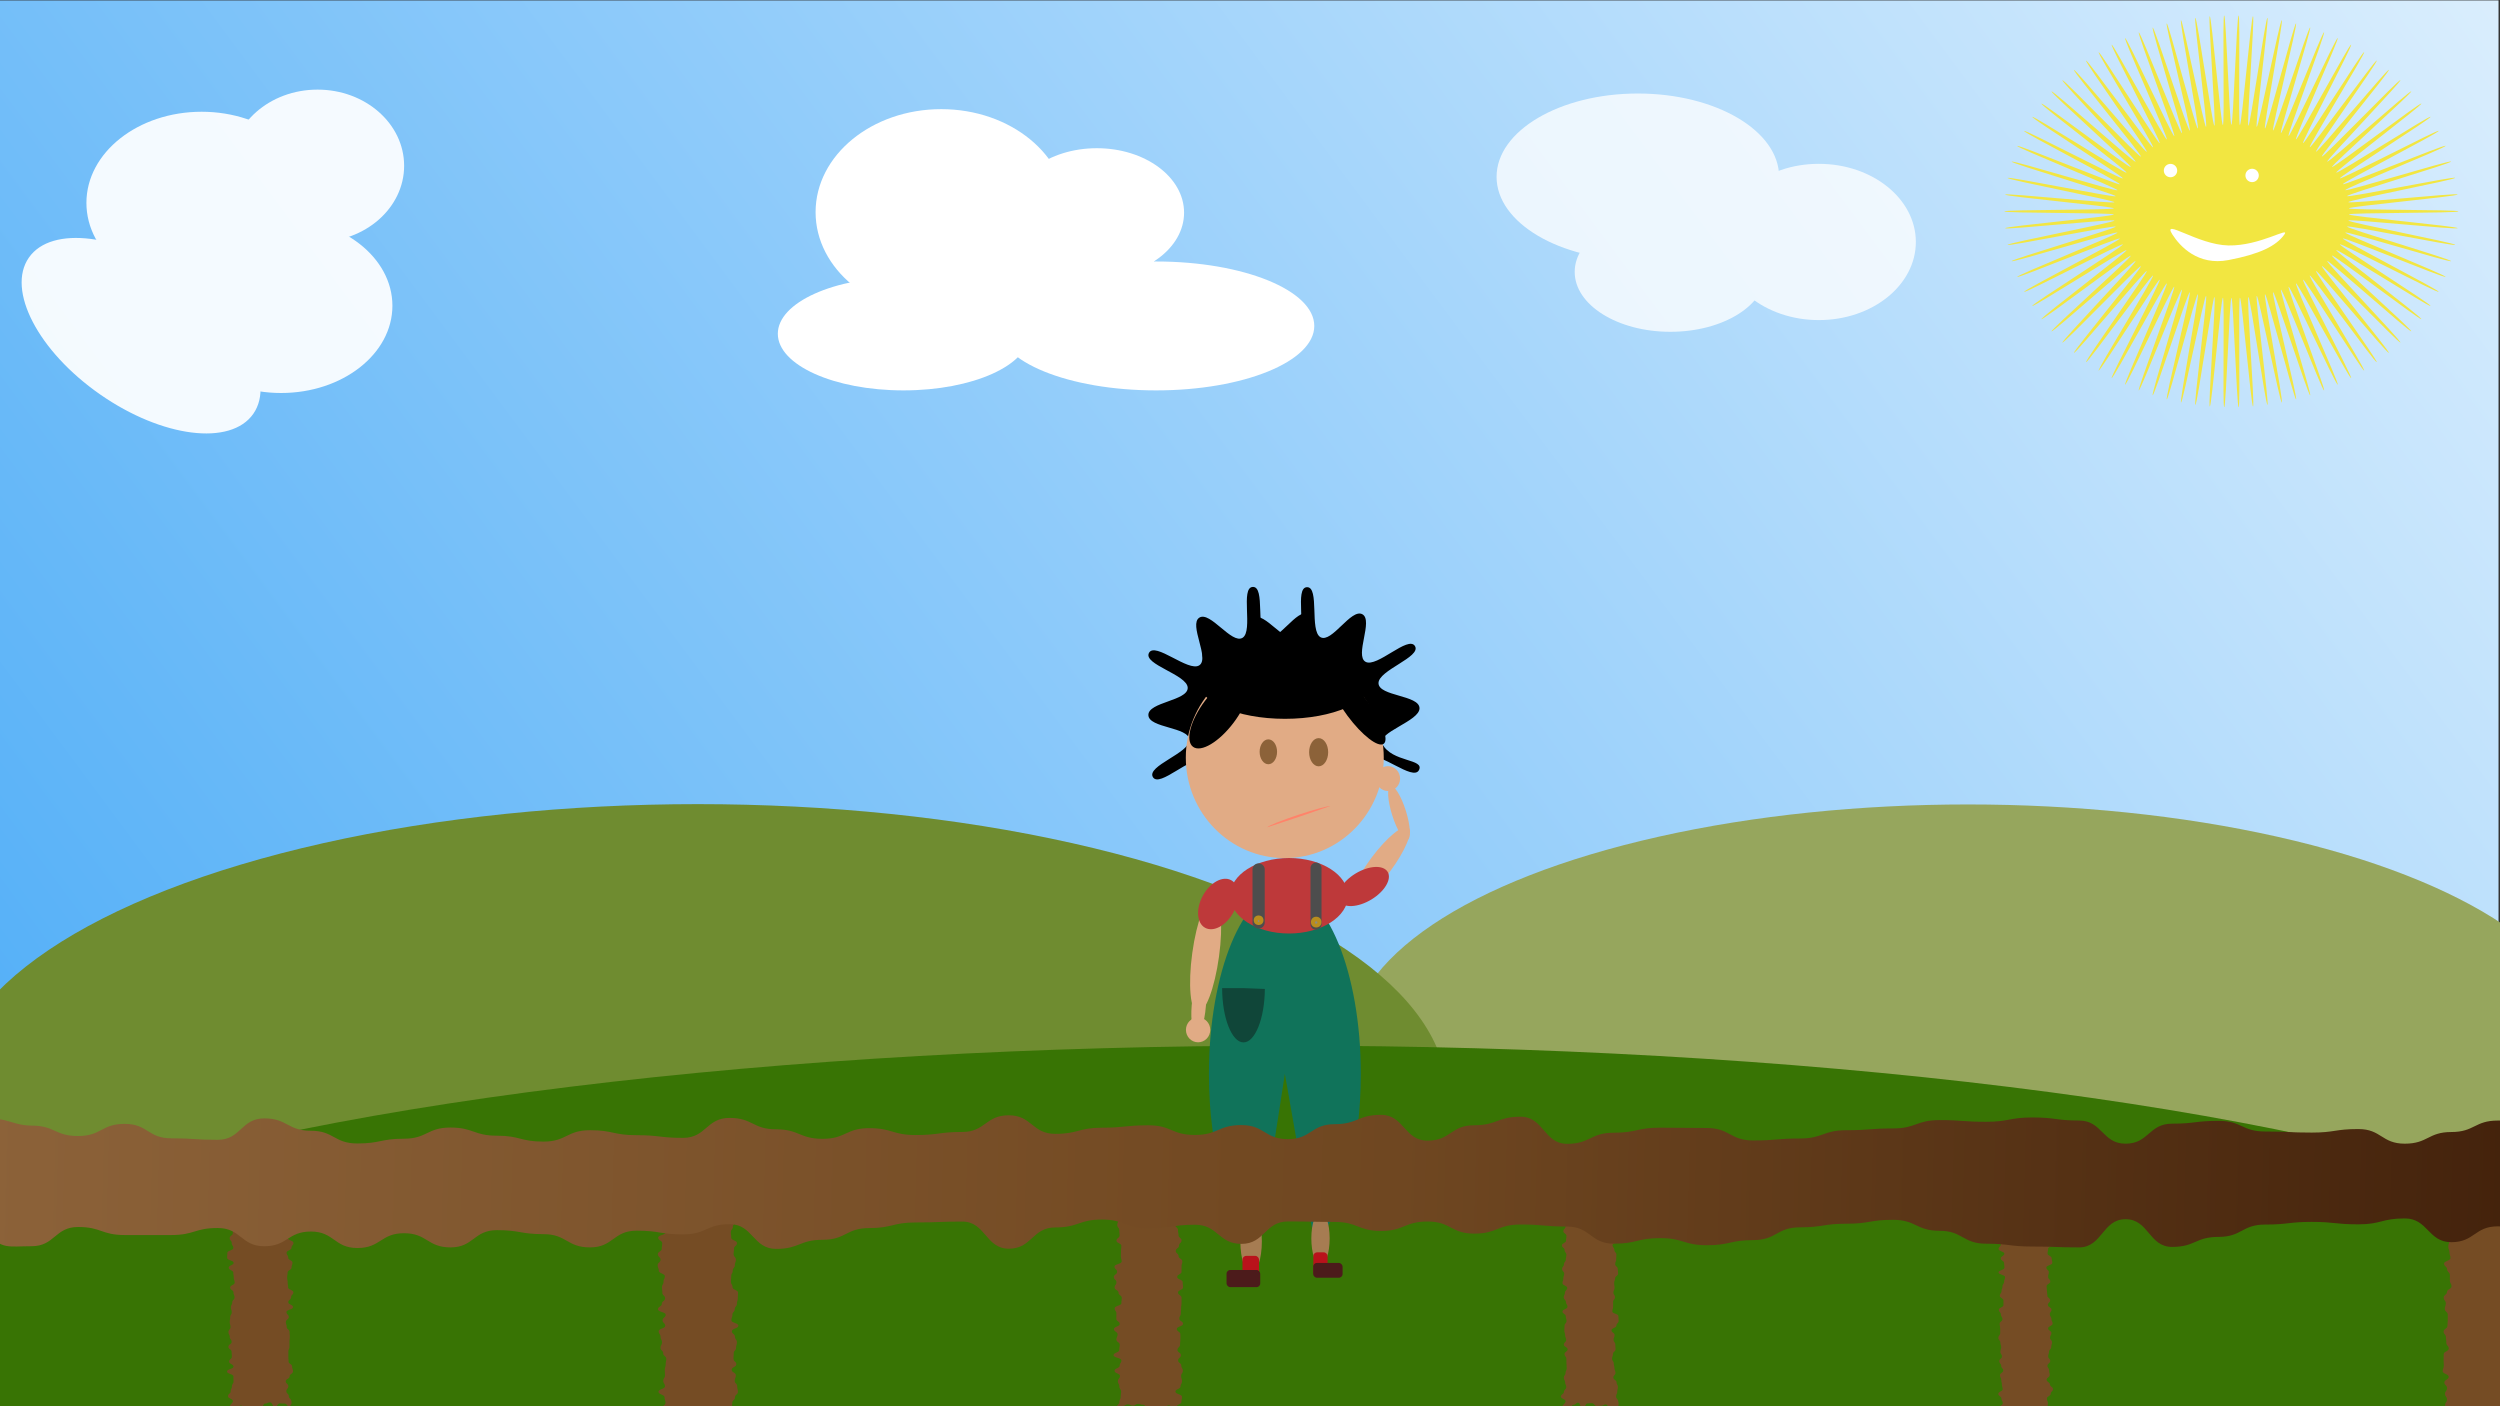<svg xmlns="http://www.w3.org/2000/svg" xmlns:xlink="http://www.w3.org/1999/xlink" width="677.33mm" height="381mm" viewBox="0 0 1920 1080"><rect x="0" y="0" width="1920" height="1080" fill="#333333" stroke="none"/><defs><style>.cls-1{isolation:isolate;}.cls-2{fill:url(#linear-gradient);}.cls-3{fill:#96a65d;}.cls-4{fill:#6f8c30;}.cls-5{fill:#387404;mix-blend-mode:darken;}.cls-6{fill:#f2e641;}.cls-7{fill:#fff;}.cls-8{opacity:0.92;}.cls-9{opacity:0.77;}.cls-10{fill:#10735a;}.cls-11{fill:#e1ab85;}.cls-12{fill:#a67c52;}.cls-13{fill:#b9121b;}.cls-14{fill:#4c1b1b;}.cls-15{fill:#8c6239;}.cls-16{fill:#ff836a;}.cls-17{fill:#be393a;}.cls-18{fill:#4d4d4d;}.cls-19{fill:#b88d1e;}.cls-20{fill:#8c8c80;}.cls-21{fill:#104639;}.cls-22{fill:#754c24;}.cls-23{fill:url(#linear-gradient-2);}</style><linearGradient id="linear-gradient" x1="106.29" y1="1174.47" x2="2295.26" y2="-452.74" gradientUnits="userSpaceOnUse"><stop offset="0" stop-color="#4cacf7"/><stop offset="1" stop-color="#fff"/></linearGradient><linearGradient id="linear-gradient-2" x1="31.16" y1="1075.11" x2="1988.77" y2="1075.11" gradientTransform="matrix(1.01, 0.04, -0.03, 1.15, -12.47, -370.86)" gradientUnits="userSpaceOnUse"><stop offset="0" stop-color="#8c6239"/><stop offset="0.49" stop-color="#724922"/><stop offset="0.55" stop-color="#6f4721"/><stop offset="1" stop-color="#42210b"/></linearGradient></defs><g class="cls-1"><g id="Layer_1" data-name="Layer 1"><g id="BG5"><rect class="cls-2" x="-0.13" y="0.32" width="1919" height="1080"/><ellipse class="cls-3" cx="1511.41" cy="802.61" rx="474.96" ry="184.79"/><ellipse class="cls-4" cx="535.87" cy="841.48" rx="575.5" ry="223.91"/><ellipse class="cls-5" cx="989.9" cy="1039.36" rx="1105.54" ry="236.29"/><path class="cls-6" d="M1888.08,162.32c0,1.48-84,.9-84.08,2.37s83.59,9.08,83.45,10.54-83.69-7.31-83.91-5.86,82.3,17.21,82,18.65-82.58-15.45-82.94-14,80.25,25.11,79.82,26.52-80.71-23.31-81.2-21.93,77.5,32.62,76.94,34-78.17-30.78-78.79-29.44,74.16,39.62,73.48,40.92-75.08-37.71-75.81-36.43,70.37,46,69.58,47.27-71.54-44.08-72.38-42.87,66.22,51.82,65.33,53S1792,195.18,1791,196.32s61.81,57,60.83,58.09-63.5-55-64.53-54,57.25,61.59,56.18,62.61-59.18-59.65-60.28-58.67S1835.76,270,1834.63,271s-54.74-63.76-55.91-62.86,47.81,69.18,46.61,70-50.21-67.39-51.44-66.57,43,72.25,41.76,73S1770,214,1768.75,214.76s38.2,74.9,36.9,75.6-41-73.36-42.32-72.71,33.4,77.17,32.05,77.78-36.35-75.76-37.71-75.19,28.6,79.07,27.22,79.59-31.7-77.82-33.1-77.34,23.83,80.64,22.42,81.09-27-79.57-28.47-79.16,19.08,81.89,17.65,82.25-22.41-81-23.85-80.67,14.35,82.84,12.9,83.13-17.78-82.14-19.23-81.9,9.67,83.52,8.21,83.72-13.17-83-14.64-82.84,5,83.93,3.56,84.05-8.59-83.6-10.06-83.52.45,84.08-1,84.12-4.07-83.95-5.54-83.95-4.08,84-5.54,83.95.44-84-1-84.12-8.61,83.64-10.07,83.52,5-83.89,3.57-84.05-13.19,83-14.64,82.84,9.65-83.48,8.21-83.72-17.8,82.18-19.24,81.9,14.34-82.81,12.91-83.13-22.43,81-23.85,80.67,19-81.85,17.64-82.25-27.08,79.6-28.47,79.16,23.8-80.6,22.42-81.09-31.73,77.87-33.1,77.34,28.57-79,27.22-79.59-36.38,75.8-37.71,75.19,33.36-77.13,32-77.78-41,73.4-42.32,72.71,38.17-74.87,36.9-75.6-45.66,70.61-46.9,69.83,43-72.21,41.76-73-50.25,67.42-51.44,66.56,47.77-69.13,46.61-70-54.79,63.79-55.91,62.85,52.51-65.59,51.42-66.57-59.23,59.68-60.29,58.67,57.2-61.55,56.18-62.61-63.55,55.05-64.53,54,61.77-57,60.84-58.09-67.7,49.86-68.59,48.7,66.17-51.78,65.34-53-71.6,44.09-72.38,42.85,70.31-46,69.58-47.26-75.14,37.73-75.82,36.43,74.11-39.58,73.49-40.92-78.24,30.79-78.79,29.43,77.43-32.59,76.94-34-80.78,23.33-81.2,21.92,80.17-25.09,79.82-26.51-82.65,15.46-82.94,14,82.24-17.19,82-18.64-83.76,7.32-83.9,5.86,83.51-9.07,83.44-10.54-84.07-.89-84.07-2.37,84-.9,84.07-2.36-83.59-9.08-83.44-10.54,83.69,7.31,83.9,5.86-82.3-17.21-82-18.65,82.57,15.44,82.93,14-80.24-25.12-79.82-26.52,80.71,23.31,81.2,21.93-77.49-32.63-76.94-34,78.18,30.77,78.8,29.44-74.17-39.62-73.49-40.93,75.08,37.71,75.81,36.44S1560,91,1560.8,89.75s71.53,44.07,72.37,42.86-66.22-51.81-65.33-53,67.65,49.84,68.59,48.7-61.82-57-60.84-58.09,63.51,55,64.53,54-57.24-61.59-56.18-62.61,59.18,59.65,60.29,58.67-52.56-65.63-51.43-66.57,54.74,63.75,55.91,62.85-47.8-69.17-46.6-70,50.2,67.39,51.43,66.57-43-72.25-41.76-73,45.62,70.57,46.9,69.84-38.2-74.9-36.9-75.6,41,73.36,42.32,72.7-33.39-77.16-32-77.78,36.36,75.77,37.72,75.2-28.6-79.07-27.23-79.6,31.71,77.83,33.1,77.34-23.83-80.63-22.42-81.08,27,79.57,28.47,79.16S1662.62,18.34,1664.05,18s22.41,81,23.85,80.67S1673.54,15.8,1675,15.52s17.78,82.14,19.24,81.9-9.67-83.52-8.21-83.73,13.17,83,14.63,82.85-5-83.93-3.56-84.05,8.59,83.6,10.07,83.52-.46-84.08,1-84.12,4.06,83.94,5.54,83.94,4.07-84,5.53-83.94-.44,84,1,84.12,8.61-83.64,10.07-83.52-5,83.89-3.56,84.05,13.18-83,14.63-82.85-9.65,83.49-8.2,83.73,17.79-82.18,19.23-81.9-14.33,82.81-12.9,83.13,22.42-81,23.84-80.67-19.05,81.85-17.64,82.25,27.08-79.6,28.48-79.16-23.81,80.6-22.42,81.08,31.73-77.86,33.1-77.34-28.58,79-27.23,79.6,36.39-75.8,37.72-75.19S1762,106.34,1763.33,107s41-73.39,42.33-72.7-38.18,74.87-36.91,75.6,45.66-70.61,46.9-69.84-43,72.22-41.75,73,50.24-67.42,51.43-66.57-47.76,69.14-46.6,70,54.78-63.79,55.91-62.86-52.52,65.6-51.43,66.58,59.24-59.68,60.29-58.67-57.2,61.55-56.18,62.61,63.56-55,64.53-54-61.77,57-60.84,58.09,67.7-49.87,68.59-48.7-66.17,51.78-65.33,53,71.59-44.09,72.38-42.85-70.32,46-69.59,47.25,75.15-37.73,75.82-36.42-74.11,39.58-73.49,40.91,78.24-30.79,78.8-29.43-77.44,32.6-77,34,80.78-23.33,81.21-21.92-80.18,25.08-79.82,26.51,82.64-15.46,82.93-14-82.23,17.19-82,18.65,83.76-7.33,83.91-5.86S1803.93,158.49,1804,160,1888.08,160.85,1888.08,162.32Z"/><circle class="cls-7" cx="1666.95" cy="130.99" r="5.14"/><circle class="cls-7" cx="1729.62" cy="134.73" r="5.14"/><path class="cls-7" d="M1754.4,180.1c-6.3,8.82-18.7,15-43,19.64-23.34,4.48-37.16-10.52-43-19.64-8.42-13.1,19.27,7.9,43,8.41C1735.63,189,1759.08,173.55,1754.4,180.1Z"/><g id="cloud1" class="cls-8"><ellipse class="cls-7" cx="154.87" cy="155.82" rx="88.5" ry="70"/><ellipse class="cls-7" cx="243.87" cy="127.32" rx="66.5" ry="58.5"/><ellipse class="cls-7" cx="215.87" cy="234.82" rx="85.5" ry="67"/><ellipse class="cls-7" cx="108.37" cy="257.82" rx="55" ry="105" transform="translate(-165.15 199.47) rotate(-55.16)"/></g><g id="cloud2"><ellipse class="cls-7" cx="722.87" cy="162.93" rx="96.5" ry="79.11"/><ellipse class="cls-7" cx="806.37" cy="185.82" rx="83" ry="56"/><ellipse class="cls-7" cx="693.87" cy="256.32" rx="96.5" ry="43.5"/><ellipse class="cls-7" cx="887.87" cy="250.32" rx="121.5" ry="49.5"/><ellipse class="cls-7" cx="842.37" cy="163.32" rx="67" ry="49.5"/></g><g id="cloud3" class="cls-9"><ellipse class="cls-7" cx="1257.87" cy="135.82" rx="108.5" ry="64"/><ellipse class="cls-7" cx="1396.87" cy="185.82" rx="74.5" ry="60"/><ellipse class="cls-7" cx="1282.87" cy="208.82" rx="73.5" ry="46"/></g><g id="thinking"><path class="cls-10" d="M986.78,824.7,966.22,957.46c-22.67-20.77-37.77-73.83-37.77-132.76,0-77.82,26.33-141.86,58.33-141.86s58.34,64,58.34,141.86c0,56.7-14,108.19-35.42,130.46Z"/><path d="M1089.74,591.47c-4.57,8.76-30.3-14.87-38.63-9.57s8.24,31.35-.09,36.65-24.9-20.75-33.23-15.45,2,38.72-7.86,39.06-1.77-33.71-10.42-38.43-23.46,22.36-32.11,17.64,6.15-31.83-2.5-36.56-32.77,20.54-37.9,12.12,28.3-18.55,28-28.58-31.18-9-31.5-19.06,30.53-11,30.21-21-34.4-17.81-29.76-26.71c4.57-8.75,30.3,14.87,38.63,9.58s-8.24-31.35.09-36.65,24.9,20.75,33.23,15.44-2-38.72,7.86-39,1.77,33.7,10.42,38.43,23.46-22.37,32.11-17.64-6.15,31.83,2.5,36.55,32.78-20.54,37.9-12.11-28.29,18.55-28,28.57,31.18,9,31.5,19.07-33.09,18.64-28.53,27.58C1069,585.63,1094.38,582.58,1089.74,591.47Z"/><path d="M1048.19,591.39c-4.57,8.75-30.3-14.87-38.63-9.57s8.25,31.35-.08,36.65S984.57,597.72,976.24,603s2,38.72-7.85,39.06-1.77-33.71-10.43-38.44S934.51,626,925.85,621.28s6.15-31.82-2.5-36.55-32.77,20.54-37.9,12.12c-5.21-8.58,28.3-18.55,28-28.58s-31.18-9-31.5-19.06,30.54-11,30.21-21.05-34.4-17.82-29.76-26.71S912.67,516.32,921,511s-8.24-31.35.09-36.65,24.9,20.75,33.23,15.45-2-38.72,7.86-39.05,1.77,33.7,10.42,38.43,23.46-22.37,32.11-17.64-6.15,31.82,2.5,36.55,32.78-20.54,37.9-12.11-28.29,18.54-28,28.57,31.18,9,31.51,19.06-33.1,18.65-28.53,27.59C1027.45,585.55,1052.84,582.5,1048.19,591.39Z"/><ellipse class="cls-11" cx="1060.4" cy="663.97" rx="35.5" ry="8.87" transform="translate(-105.66 1117.43) rotate(-53.3)"/><ellipse class="cls-11" cx="986.71" cy="581.87" rx="76.01" ry="77.14"/><ellipse class="cls-12" cx="960.85" cy="953.34" rx="8.26" ry="24.37"/><ellipse class="cls-12" cx="1014.14" cy="951.11" rx="7.03" ry="20.55"/><rect class="cls-13" x="1008.66" y="961.81" width="10.92" height="17.79" rx="2.84"/><rect class="cls-14" x="1008.51" y="969.94" width="22.6" height="11.34" rx="2.84"/><rect class="cls-13" x="954.23" y="964.52" width="12.7" height="22.56" rx="2.84"/><rect class="cls-14" x="941.99" y="975.35" width="25.87" height="13.17" rx="2.84"/><ellipse class="cls-15" cx="974.09" cy="577.38" rx="6.7" ry="9.56"/><ellipse class="cls-15" cx="1012.72" cy="577.7" rx="7.32" ry="10.83"/><path class="cls-16" d="M997.84,627.26l-24.5,8.09c0-.94,10.75-5.28,24-9.67,11.7-3.88,22-6.7,24.47-6.69Z"/><ellipse class="cls-17" cx="989.98" cy="687.94" rx="45.24" ry="28.99"/><path class="cls-18" d="M961.92,708.24a4.7,4.7,0,1,0,9.39,0V668a4.7,4.7,0,1,0-9.39,0Z"/><ellipse class="cls-17" cx="1040.83" cy="683.74" rx="21.59" ry="11.62" transform="matrix(0.86, -0.52, 0.52, 0.86, -203.5, 634.05)"/><path class="cls-18" d="M1006.46,710a4.24,4.24,0,0,0,8.47,0V666.53a4.24,4.24,0,0,0-8.47,0Z"/><ellipse cx="986.86" cy="522.9" rx="66.67" ry="29.15"/><ellipse cx="933.89" cy="540.71" rx="33.66" ry="13.82" transform="matrix(0.6, -0.8, 0.8, 0.6, -56.47, 969.31)"/><ellipse cx="1042.58" cy="544.16" rx="9.47" ry="33.66" transform="translate(-118.63 730.39) rotate(-36.67)"/><ellipse class="cls-19" cx="1010.85" cy="708.17" rx="4.05" ry="4.14"/><ellipse class="cls-20" cx="1010.85" cy="708.49" rx="0.93" ry="0.96"/><ellipse class="cls-19" cx="966.61" cy="706.74" rx="3.74" ry="3.66"/><ellipse class="cls-20" cx="966.61" cy="707.37" rx="0.62" ry="0.8"/><path class="cls-21" d="M955,758.87l16.41.64c-.14,22.63-7.5,41.06-16.41,41.06s-16.4-18.83-16.4-41.7Z"/><ellipse class="cls-11" cx="1074.42" cy="624.36" rx="5.51" ry="21.68" transform="translate(-137.82 351.11) rotate(-17.46)"/><ellipse class="cls-11" cx="1065.94" cy="597.94" rx="9.34" ry="9.55"/><ellipse class="cls-11" cx="925.95" cy="733.32" rx="44.68" ry="10.36" transform="translate(73.44 1550.87) rotate(-82.18)"/><ellipse class="cls-11" cx="920.58" cy="772.61" rx="21.72" ry="5.45" transform="translate(77.29 1628.9) rotate(-85.44)"/><ellipse class="cls-17" cx="935.58" cy="694.34" rx="20.84" ry="13.38" transform="translate(-122.44 1182.21) rotate(-61.34)"/><ellipse class="cls-11" cx="920.14" cy="790.94" rx="9.34" ry="9.55"/></g><g id="bridge"><path class="cls-22" d="M222.49,1080c-1.31,1.33-2-2.06-3.87-2.06s-1.87-.12-3.75-.12-1.87,2.71-3.74,2.71-1.88-3.5-3.75-3.5-1.88.89-3.75.89-1.88,4.8-3.75,4.8-1.88-2.16-3.75-2.16-1.88-.13-3.75-.13-1.88.78-3.75.78-1.88-1.74-3.75-1.74-1.88,3-3.76,3-2.72-1-4.05-2.32,1.76-2.18,1.76-4.08-3.71-1.9-3.71-3.79,2.06-1.9,2.06-3.8.95-1.89.95-3.79,1.2-1.89,1.2-3.79-.07-1.89-.07-3.79-4.89-1.9-4.89-3.79,4.94-1.9,4.94-3.79-3.34-1.9-3.34-3.8,2.1-1.9,2.1-3.79-.21-1.9-.21-3.8-2.46-1.89-2.46-3.79,2.48-1.89,2.48-3.79-1.42-1.9-1.42-3.79-1-1.9-1-3.8,1.58-1.9,1.58-3.79-.6-1.9-.6-3.8.35-1.89.35-3.79,1.17-1.9,1.17-3.8-.63-1.89-.63-3.79,1-1.9,1-3.8,1.77-1.89,1.77-3.79-.79-1.9-.79-3.8-2.52-1.9-2.52-3.79,3.43-1.9,3.43-3.8-.71-1.9-.71-3.79-.33-1.9-.33-3.8-3.53-1.9-3.53-3.8,3.74-1.9,3.74-3.79-4.93-1.9-4.93-3.8.13-1.9.13-3.8,4.59-1.9,4.59-3.8-1.23-1.89-1.23-3.79-1.53-1.9-1.53-3.8,2.37-1.9,2.37-3.8.18-1.89.18-3.79-.14-1.9-.14-3.8-4-1.89-4-3.79,5.25-1.9,5.25-3.8-.5-1.9-.5-3.8.4-1.9.4-3.8-1.35-1.9-1.35-3.8-1.17-1.9-1.17-3.8,2.69-1.9,2.69-3.8-4-1.89-4-3.79-.76-1.9-.76-3.8-.26-1.9-.26-3.8,4.65-1.91,4.65-3.81-5.32-4-4-5.41,3.5,1.9,5.37,1.9,1.87-.79,3.75-.79,1.87-.37,3.75-.37,1.87,1.18,3.74,1.18,1.88-2.93,3.75-2.93,1.88,1.95,3.75,1.95,1.88-1.74,3.75-1.74,1.88,1.11,3.75,1.11,1.88.85,3.75.85,1.88,3.13,3.75,3.13,1.88-2.32,3.76-2.32.4.32,1.72,1.65,2.5-.12,2.5,1.78,2.24,1.89,2.24,3.79-1.61,1.9-1.61,3.8-.58,1.89-.58,3.79-2.82,1.89-2.82,3.79,4.35,1.89,4.35,3.79-1.15,1.89-1.15,3.79-3.87,1.89-3.87,3.79,1.54,1.9,1.54,3.79,1.82,1.9,1.82,3.8-1,1.9-1,3.79-.54,1.9-.54,3.79,1.65,1.9,1.65,3.8-.3,1.89-.3,3.79-1.59,1.9-1.59,3.8,4.33,1.89,4.33,3.79-1.49,1.9-1.49,3.79-3.74,1.9-3.74,3.8,1.24,1.9,1.24,3.79,3.25,1.9,3.25,3.8-.71,1.9-.71,3.79-3,1.9-3,3.8-.36,1.9-.36,3.79.4,1.9.4,3.8.31,1.9.31,3.8,4.06,1.89,4.06,3.79-1.72,1.9-1.72,3.8-2.18,1.9-2.18,3.79,3.61,1.9,3.61,3.8-5,1.9-5,3.8,1.77,1.9,1.77,3.8-2.23,1.89-2.23,3.79.64,1.9.64,3.8,2.19,1.9,2.19,3.8.17,1.9.17,3.79-.24,1.9-.24,3.8v3.79c0,1.9-.83,1.9-.83,3.8s0,1.9,0,3.8.16,1.9.16,3.79,2.66,1.9,2.66,3.8.71,1.9.71,3.8-2.57,1.9-2.57,3.8-3,1.9-3,3.8,2,1.9,2,3.8-1.52,1.9-1.52,3.8,1.9,1.9,1.9,3.8,1.46,1.65,1.88,3.5A3.71,3.71,0,0,1,222.49,1080Z"/><path class="cls-22" d="M1929.47,1102.93c-1.54,1.54-4.29-1-6.47-1s-2.18-.07-4.36-.07-2.18-3-4.36-3-2.18,4.34-4.36,4.34-2.18.14-4.36.14-2.18-2.62-4.37-2.62-2.18,2.18-4.36,2.18-2.18-5.15-4.36-5.15-2.18,1.37-4.37,1.37-2.18,4.84-4.37,4.84-.57-3.84-2.12-5.38.82.08.82-2.09-3.81-2.17-3.81-4.35-1.88-2.17-1.88-4.34,1.76-2.17,1.76-4.35-.66-2.17-.66-4.34,1.47-2.17,1.47-4.35-1.55-2.17-1.55-4.34,1.58-2.17,1.58-4.34-2.07-2.17-2.07-4.34,3.33-2.17,3.33-4.34-4.62-2.17-4.62-4.34.89-2.17.89-4.35-.21-2.17-.21-4.34.12-2.17.12-4.34,3.87-2.18,3.87-4.35-1.87-2.17-1.87-4.34-.31-2.17-.31-4.34-1.78-2.17-1.78-4.35,2.94-2.17,2.94-4.34.25-2.17.25-4.35,0-2.17,0-4.34-2.3-2.17-2.3-4.34.8-2.18.8-4.35-1.63-2.17-1.63-4.35,2.55-2.17,2.55-4.34,3.47-2.17,3.47-4.34-1.28-2.18-1.28-4.35v-4.35c0-2.17-2.09-2.17-2.09-4.34s-2.38-2.18-2.38-4.35,4.93-2.17,4.93-4.35-.77-2.17-.77-4.34-.9-2.18-.9-4.35.78-2.17.78-4.35-3.11-2.17-3.11-4.35-1.55-2.17-1.55-4.34,5.85-2.18,5.85-4.35-6.24-2.18-6.24-4.35,3.68-2.17,3.68-4.35-3-2.17-3-4.35,2.1-2.17,2.1-4.34-1.86-2.17-1.86-4.35,1.72-2.17,1.72-4.34-1.31-2.18-1.31-4.35,1.42-2.18,1.42-4.35-1.52-2.18-1.52-4.35.7-2.18.7-4.35,2.22-2.18,2.22-4.35-2.45-2.18-2.45-4.35,4.67-2.18,4.67-4.35-.78-2.18-.78-4.36-3.65-2.77-2.11-4.31,2.14-1.14,4.32-1.14,2.18-1.39,4.36-1.39,2.18,2.4,4.36,2.4,2.18-3,4.36-3,2.18,3.76,4.36,3.76,2.18,2.16,4.37,2.16,2.18-.07,4.36-.07,2.18-6,4.36-6,2.18.28,4.37.28,2.18,3.9,4.37,3.9,1.6-1.18,3.15.36,2.09,1,2.09,3.13-4,2.17-4,4.34,4.88,2.18,4.88,4.35S1926,890,1926,892.2s4.69,2.18,4.69,4.35-5.29,2.17-5.29,4.34,3.73,2.18,3.73,4.35-1.34,2.17-1.34,4.34,2.68,2.17,2.68,4.34-5.34,2.17-5.34,4.34,4,2.17,4,4.34,1.21,2.17,1.21,4.34-.15,2.18-.15,4.35-3.33,2.17-3.33,4.34,1.31,2.17,1.31,4.34,1.55,2.17,1.55,4.34-3.58,2.18-3.58,4.35,1,2.17,1,4.34,0,2.18,0,4.35.14,2.17.14,4.34.44,2.17.44,4.35-3.7,2.17-3.7,4.34,2.88,2.17,2.88,4.35,3.24,2.17,3.24,4.34.09,2.17.09,4.35-5.56,2.17-5.56,4.34,2.43,2.18,2.43,4.35,3.48,2.17,3.48,4.34-4.5,2.18-4.5,4.35-.65,2.17-.65,4.35,4.29,2.17,4.29,4.34-.69,2.18-.69,4.35-3,2.17-3,4.35-.4,2.17-.4,4.35,2.69,2.17,2.69,4.34-2.32,2.18-2.32,4.35-1,2.17-1,4.35,3.44,2.17,3.44,4.35-.26,2.17-.26,4.35-.85,2.17-.85,4.34.9,2.18.9,4.35-.64,2.17-.64,4.35,2.73,2.17,2.73,4.34-1.24,2.18-1.24,4.35-4.81,2.17-4.81,4.35,5.65,2.17,5.65,4.35-5.08,2.17-5.08,4.35,1.83,2.17,1.83,4.35.27,2.17.27,4.35,2.59,2.17,2.59,4.35-1.83,1.92-1,4C1929.72,1099.4,1931,1101.39,1929.47,1102.93Z"/><path class="cls-22" d="M563.51,1085c-1.53,1.51-1.3,1.44-3.45,1.44s-2.15-2.8-4.3-2.8-2.15-.35-4.31-.35-2.15,3.3-4.3,3.3-2.16-3-4.31-3-2.15,1.94-4.31,1.94-2.15,1-4.3,1-2.16-4.08-4.31-4.08-2.15.4-4.31.4-2.15,3.79-4.31,3.79-2.15.21-4.31.21-2.15.21-4.31.21-1.47-1.09-3-2.6-1.19-.78-1.19-2.89,2.6-2.11,2.6-4.22-.71-2.11-.71-4.22-4.63-2.11-4.63-4.23,4.94-2.11,4.94-4.22-1.28-2.11-1.28-4.23,1.31-2.11,1.31-4.22-.13-2.11-.13-4.22.66-2.11.66-4.22.44-2.12.44-4.23-2.35-2.11-2.35-4.23-2.05-2.11-2.05-4.22,1.11-2.11,1.11-4.23-1.09-2.11-1.09-4.22-1.43-2.12-1.43-4.23,5-2.11,5-4.22-2-2.12-2-4.23,2.36-2.11,2.36-4.23-5.88-2.11-5.88-4.22,2.95-2.12,2.95-4.23,2.46-2.11,2.46-4.23-2.08-2.11-2.08-4.23-.29-2.11-.29-4.22,1.18-2.12,1.18-4.23,1-2.11,1-4.23-4.61-2.11-4.61-4.23-.86-2.11-.86-4.22,2.21-2.12,2.21-4.23-2.07-2.12-2.07-4.23,3-2.12,3-4.23.33-2.11.33-4.22-3.1-2.12-3.1-4.23,5.91-2.11,5.91-4.23-.48-2.11-.48-4.23-3.15-2.11-3.15-4.22.25-2.12.25-4.23-2.78-2.12-2.78-4.23,1.31-2.12,1.31-4.24,3.69-2.11,3.69-4.23-2.31-2.11-2.31-4.23-1.13-2.11-1.13-4.23-.43-2.11-.43-4.23.45-2.12.45-4.24-.59-3.52.92-5,2.91,2.92,5.06,2.92,2.15,1,4.3,1,2.16-2.63,4.31-2.63,2.15.75,4.3.75,2.16-3.13,4.31-3.13,2.15,1,4.31,1,2.15,3.77,4.3,3.77,2.16-4.66,4.31-4.66,2.16,1.24,4.31,1.24,2.15,1.18,4.31,1.18,2.15.31,4.31.31,2.15-.27,4.31-.27,3.33-2.75,4.88-1.24-1.57,2.68-1.57,4.79,3.59,2.11,3.59,4.22-5.11,2.12-5.11,4.23,1.57,2.11,1.57,4.22.56,2.12.56,4.23.78,2.11.78,4.22.61,2.11.61,4.23,1.53,2.11,1.53,4.22-1.72,2.11-1.72,4.22-2.43,2.12-2.43,4.23-1.59,2.11-1.59,4.22.29,2.12.29,4.23,4.43,2.11,4.43,4.22-2.29,2.12-2.29,4.23-.29,2.11-.29,4.23,1.73,2.11,1.73,4.22-.79,2.11-.79,4.23-1.63,2.11-1.63,4.22-1.14,2.12-1.14,4.23-.23,2.11-.23,4.23,1.21,2.11,1.21,4.22,4.23,2.12,4.23,4.23-.15,2.12-.15,4.23-.7,2.11-.7,4.23-1.68,2.11-1.68,4.22-1.79,2.12-1.79,4.23-.75,2.12-.75,4.23,5.3,2.12,5.3,4.23-4.93,2.11-4.93,4.23,2.34,2.11,2.34,4.23,1.5,2.11,1.5,4.22-.65,2.11-.65,4.23-1.8,2.11-1.8,4.22-.18,2.12-.18,4.23,2.17,2.12,2.17,4.23-3.54,2.12-3.54,4.23,3.19,2.12,3.19,4.23-.86,2.12-.86,4.23,1.9,2.12,1.9,4.23.55,2.12.55,4.23-2.24,2.12-2.24,4.23-2.09,2.12-2.09,4.24a30.17,30.17,0,0,0,0,4.46C562.48,1083.63,565,1083.47,563.51,1085Z"/><path class="cls-22" d="M1241.89,1081.31c-1.23,1.27-3.3,1.26-5.07,1.26s-1.77-4-3.54-4-1.77,1.08-3.54,1.08-1.78.17-3.55.17-1.77-2.21-3.54-2.21-1.77.2-3.54.2-1.78,4.2-3.55,4.2-1.77-4.74-3.54-4.74-1.78,1.6-3.55,1.6-1.78,3.54-3.55,3.54-4.05.36-5.3-.91,2.73-3.52,2.73-5.33-3.6-1.82-3.6-3.63,2.36-1.81,2.36-3.62,1.78-1.81,1.78-3.62-.88-1.82-.88-3.63-1-1.81-1-3.62,1.31-1.82,1.31-3.63.93-1.82.93-3.63-.21-1.82-.21-3.63-.07-1.81-.07-3.62-1.42-1.82-1.42-3.63,2.38-1.81,2.38-3.62-2.89-1.82-2.89-3.63,1.78-1.81,1.78-3.63-.82-1.81-.82-3.63-.6-1.81-.6-3.63.17-1.81.17-3.62,1.52-1.82,1.52-3.63-.58-1.81-.58-3.63-2.54-1.81-2.54-3.63,3.85-1.81,3.85-3.63-1.17-1.81-1.17-3.62-1.71-1.82-1.71-3.63.93-1.82.93-3.63,1.75-1.82,1.75-3.63-3.64-1.82-3.64-3.63.66-1.81.66-3.63.64-1.81.64-3.63-1.59-1.81-1.59-3.63,1.41-1.81,1.41-3.63,1.43-1.81,1.43-3.63.46-1.81.46-3.63-1.36-1.82-1.36-3.63-2.08-1.82-2.08-3.63,3.16-1.82,3.16-3.63.32-1.82.32-3.63-2.37-1.82-2.37-3.64,1.67-1.81,1.67-3.63-1.1-1.81-1.1-3.63,2.38-1.81,2.38-3.63-4.51-1.81-4.51-3.63,1.18-1.81,1.18-3.63,1.4-1.81,1.4-3.63-1.87-1.81-1.87-3.63,2.45-1.82,2.45-3.63.4-1.82.4-3.63-1.25-1.82-1.25-3.64-2.75-1.81-2.75-3.63,1.18-1.82,1.18-3.64.25-1.81.25-3.63,3.74-1.81,3.74-3.63-1.36-1.82-1.36-3.64-1.31-1.82-1.31-3.64,1-.33,2.26-1.64-.28-2.42,1.49-2.42,1.77-1.09,3.54-1.09,1.77,2.37,3.54,2.37,1.78-2.58,3.55-2.58,1.77,3.74,3.54,3.74,1.77-3.85,3.55-3.85,1.77.94,3.54.94,1.77,1.73,3.55,1.73,1.77.73,3.54.73,1.78-1.79,3.55-1.79.32.91,1.56,2.18,1.3-.14,1.3,1.67-.36,1.81-.36,3.62,1.14,1.82,1.14,3.63-1.66,1.81-1.66,3.62.2,1.81.2,3.62-.82,1.82-.82,3.63-.15,1.82-.15,3.63,2.08,1.82,2.08,3.63-1.66,1.81-1.66,3.63,1.91,1.81,1.91,3.62,1.6,1.81,1.6,3.62-3.58,1.82-3.58,3.63.38,1.81.38,3.63.58,1.81.58,3.63-.54,1.81-.54,3.63-.84,1.81-.84,3.62,1.92,1.82,1.92,3.63,1.63,1.81,1.63,3.63.24,1.81.24,3.62-3.31,1.82-3.31,3.63,1.4,1.82,1.4,3.63,1.56,1.82,1.56,3.63-.18,1.81-.18,3.63-.75,1.81-.75,3.63,1.94,1.81,1.94,3.63.29,1.81.29,3.63-2.32,1.81-2.32,3.63-.72,1.81-.72,3.63.33,1.81.33,3.63-.9,1.81-.9,3.63,1.21,1.81,1.21,3.63-1.44,1.81-1.44,3.63,0,1.81,0,3.63-.62,1.81-.62,3.63,4.68,1.81,4.68,3.63.22,1.82.22,3.63-1.73,1.82-1.73,3.63-3.77,1.82-3.77,3.63,2.38,1.82,2.38,3.64-.79,1.81-.79,3.63,1.33,1.81,1.33,3.62.21,1.82.21,3.64-2,1.81-2,3.62-.72,1.82-.72,3.64,1.32,1.81,1.32,3.63.51,1.81.51,3.63.8,1.82.8,3.63-1.62,1.82-1.62,3.64,2.45,1.82,2.45,3.63,1.07,1.82,1.07,3.64-.54,1.81-.54,3.63-.88,1.82-.88,3.63.77,1.11,1.41,2.82C1243.56,1078,1243.16,1080,1241.89,1081.31Z"/><path class="cls-22" d="M1574.32,1084.78c-1.33,1.28-1.8-1.75-3.65-1.75s-1.85,3.5-3.7,3.5-1.85.68-3.7.68-1.85.35-3.7.35-1.85-3.52-3.7-3.52-1.85.19-3.69.19-1.85,1.81-3.7,1.81h-3.7c-1.86,0-1.86.57-3.71.57s-3.3.45-4.63-.84-1-2.75-1-4.54,2.71-1.8,2.71-3.59-1.08-1.79-1.08-3.58-2.36-1.8-2.36-3.59,3.33-1.79,3.33-3.58-.6-1.79-.6-3.58-.47-1.79-.47-3.59-1-1.79-1-3.58,2.51-1.8,2.51-3.59-1.59-1.8-1.59-3.59-1.46-1.79-1.46-3.59,2.07-1.79,2.07-3.58-1.23-1.79-1.23-3.59.63-1.79.63-3.58-.64-1.79-.64-3.59-1.54-1.79-1.54-3.59,1.43-1.79,1.43-3.59,0-1.79,0-3.58-.42-1.8-.42-3.59,2.13-1.79,2.13-3.59-1.19-1.79-1.19-3.58-1.57-1.8-1.57-3.59,3.53-1.8,3.53-3.59,0-1.8,0-3.59-2.77-1.79-2.77-3.59,1.29-1.79,1.29-3.59.74-1.79.74-3.59,1.25-1.79,1.25-3.59.73-1.79.73-3.58-5-1.8-5-3.59,4.55-1.8,4.55-3.6-.3-1.79-.3-3.58-2.53-1.8-2.53-3.59,2.73-1.8,2.73-3.6-4.45-1.79-4.45-3.59,1.8-1.79,1.8-3.59,1.44-1.79,1.44-3.59-.79-1.79-.79-3.59.29-1.79.29-3.59-2.6-1.79-2.6-3.59.38-1.79.38-3.59,1.1-1.79,1.1-3.59,2.62-1.79,2.62-3.59-1.94-1.79-1.94-3.59.08-1.79.08-3.59.86-1.79.86-3.59-2.73-1.8-2.73-3.59,2.09-1.8,2.09-3.59-1.13-1.8-1.13-3.6-1.29-1.79-1.29-3.59,2.28-1.8,2.28-3.6.41-1.79.41-3.59-2.26-1.79-2.26-3.59,3.69-1.8,3.69-3.6-.3-1.8-.3-3.6-1-.5.32-1.76,0-.64,1.9-.64,1.85-1.5,3.7-1.5,1.85.82,3.7.82h3.7c1.85,0,1.85.06,3.7.06s1.85-.58,3.7-.58,1.84,1.5,3.69,1.5,1.85-.31,3.7-.31,1.86-.52,3.71-.52.47,0,1.8,1.31,3.71-.17,3.71,1.62-4.23,1.79-4.23,3.59.06,1.79.06,3.58,4.53,1.79,4.53,3.58-3.67,1.8-3.67,3.59,4.25,1.79,4.25,3.58-2.21,1.79-2.21,3.58.85,1.8.85,3.59,1.1,1.8,1.1,3.59-1.49,1.79-1.49,3.59-2.77,1.79-2.77,3.58-.11,1.8-.11,3.59-.66,1.79-.66,3.58,3.16,1.8,3.16,3.59-1.19,1.79-1.19,3.58.59,1.8.59,3.59,1.25,1.8,1.25,3.59-2.23,1.8-2.23,3.59,2.16,1.79,2.16,3.59.73,1.79.73,3.58-3.38,1.8-3.38,3.59-.44,1.8-.44,3.59,3.16,1.79,3.16,3.59.5,1.79.5,3.59-4.58,1.79-4.58,3.58,1.93,1.8,1.93,3.59-.59,1.8-.59,3.59,1.71,1.8,1.71,3.59-2.87,1.8-2.87,3.59.27,1.8.27,3.59.31,1.8.31,3.59,2.18,1.8,2.18,3.59-1.74,1.8-1.74,3.59,2.76,1.8,2.76,3.59-1.29,1.8-1.29,3.59,1.24,1.8,1.24,3.59.92,1.8.92,3.59-3.47,1.8-3.47,3.6,2.55,1.79,2.55,3.59-1.07,1.79-1.07,3.59,1.51,1.79,1.51,3.59-.58,1.79-.58,3.59-1.7,1.79-1.7,3.58-.66,1.8-.66,3.6,1.59,1.79,1.59,3.58-2.16,1.8-2.16,3.6,1.28,1.79,1.28,3.59.47,1.79.47,3.59-2.37,1.8-2.37,3.59,2.57,1.8,2.57,3.6,2.31,1.8,2.31,3.59-1.76,1.8-1.76,3.6-2.92,1.79-2.92,3.59.77,1.8.77,3.59-.43,2.2-.06,4S1575.61,1083.52,1574.32,1084.78Z"/><path class="cls-22" d="M904,1079.53c-1.35,1.41-.61,2-2.57,2s-2-2.24-3.91-2.24-2,3-3.91,3-2,.4-3.92.4-2-1.83-3.92-1.83-1.95,1.31-3.91,1.31-2-3.29-3.92-3.29-2-.69-3.91-.69-2,1.34-3.92,1.34-2-1-3.92-1-2,1.27-3.92,1.27-2.93,2.78-4.3,1.37,1.71-2.39,1.71-4.4,1-2,1-4,.33-2,.33-4-1.35-2-1.35-4-1.12-2-1.12-4,1.59-2,1.59-4-4.11-2-4.11-4,3.94-2,3.94-4,1.27-2,1.27-4-6-2-6-4,4.36-2,4.36-4,.37-2,.37-4-2.54-2-2.54-4,.9-2,.9-4-2.77-2-2.77-4,4.38-2,4.38-4-2.59-2-2.59-4,.07-2,.07-4-1.32-2-1.32-4,5.14-2,5.14-4,.28-2,.28-4-2.46-2-2.46-4-3-2-3-4,1.39-2,1.39-4-2-2-2-4,2.51-2,2.51-4-2-2-2-4,5.49-2,5.49-4-.58-2-.58-4,.1-2,.1-4,.23-2,.23-4-3.71-2-3.71-4,2.38-2,2.38-4-.25-2-.25-4-1.54-2-1.54-4,.91-2,.91-4,.81-2,.81-4,.1-2,.1-4,.13-2,.13-4-1-2-1-4-1.17-2-1.17-4-.85-2-.85-4,1.4-2,1.4-4,2-2,2-4-2.4-2-2.4-4-.8-2-.8-4,3.29-2,3.29-4-4.77-2-4.77-4,3.49-2,3.49-4.06-.82-1.3.59-2.76.62-4,2.58-4,2,5.5,3.91,5.5,2-2.16,3.92-2.16,1.95,1.35,3.91,1.35,2,.62,3.92.62,2,.49,3.91.49l3.92,0c2,0,2-.84,3.92-.84s1.95-.75,3.91-.75,2-1.09,3.92-1.09,2-2.27,3.92-2.27a4.54,4.54,0,0,1,4.06,1.74c1.4,1.44,1,2.14,1,4.16s-1.46,2-1.46,4,2.26,2,2.26,4-2.44,2-2.44,4,.88,2,.88,4,.7,2,.7,4-3,2-3,4,2.2,2,2.2,4,1.19,2,1.19,4-3.46,2-3.46,4,3.13,2,3.13,4-3.86,2-3.86,4,2,2,2,4,0,2,0,4-2.17,2-2.17,4,2.12,2,2.12,4,.43,2,.43,4,2.29,2,2.29,4-1.93,2-1.93,4-2.5,2-2.5,4,2.16,2,2.16,4,2.9,2,2.9,4-.62,2-.62,4v4c0,2-3.29,2-3.29,4s4.17,2,4.17,4,.27,2,.27,4-3.83,2-3.83,4,2.67,2,2.67,4,0,2,0,4-.34,2-.34,4-.19,2-.19,4-1.17,2-1.17,4,2.85,2,2.85,4-4.76,2-4.76,4,2.72,2,2.72,4.05,0,2,0,4-.23,2-.23,4-2,2-2,4,2.63,2,2.63,4.05-2.11,2-2.11,4,2.41,2,2.41,4,1.19,2,1.19,4-1.29,2-1.29,4,.65,2,.65,4-1.12,2-1.12,4-3.9,2-3.9,4,5,2,5,4-.45,2-.43,4C907.1,1078.32,905.43,1078.07,904,1079.53Z"/><path class="cls-23" d="M1955.58,949c-11.94,13.29-19.39-7.17-37.26-7.17S1900.45,954,1882.59,954s-17.87-18.25-35.74-18.25-17.86,4.54-35.73,4.54-17.87-1.88-35.73-1.88-17.87,2.05-35.74,2.05-17.87,9.47-35.73,9.47-17.87,7.7-35.74,7.7-17.87-21.28-35.73-21.28S1614.58,958,1596.71,958s-17.87-.66-35.73-.66-17.87-2.18-35.74-2.18-17.87-9.92-35.73-9.92-17.87-8.42-35.74-8.42-17.87,3-35.73,3-17.87,2.77-35.74,2.77-17.87,9.81-35.74,9.81-17.86,3.94-35.73,3.94-17.87-5.45-35.74-5.45-17.86,4.27-35.73,4.27S1221.49,942,1203.62,942s-17.87-1.58-35.73-1.58-17.87,7-35.74,7-17.87-9.3-35.74-9.3-17.87,7.25-35.73,7.25-17.87-6.94-35.74-6.94-17.87-.36-35.74-.36-17.87,17.23-35.74,17.23-17.86-14.71-35.73-14.71-17.87,2.86-35.74,2.86-17.87-6.84-35.74-6.84-17.86,6.06-35.73,6.06S792.66,959,774.79,959s-17.87-20.84-35.74-20.84-17.87.68-35.73.68-17.87,4.31-35.74,4.31-17.86,9-35.73,9-17.87,7-35.74,7-17.86-19-35.73-19S542.51,948,524.64,948s-17.87-2.85-35.74-2.85S471,958,453.16,958s-17.87-10.17-35.74-10.17-17.86-3.08-35.73-3.08S363.82,958,346,958s-17.87-10.89-35.74-10.89-17.87,11.36-35.74,11.36-17.87-12.65-35.74-12.65S220.86,957.11,203,957.11s-17.87-14-35.74-14-17.87,5.4-35.74,5.4-17.87,0-35.74,0S77.9,942.33,60,942.33s-17.88,14.76-35.75,14.76-22.62,2.82-34.57-10.48c-13.3-14.81,9-18.85,9-38.75s-25.92-27.23-12.63-42c11.94-13.3,20.36-1.4,38.23-1.4s17.86,8,35.73,8,17.87-9.33,35.73-9.33,17.87,11.09,35.74,11.09,17.86,1.15,35.73,1.15,17.87-16.45,35.74-16.45,17.86,9.48,35.73,9.48,17.87,9.78,35.74,9.78,17.86-3.65,35.73-3.65,17.87-8.58,35.74-8.58,17.86,6.26,35.73,6.26,17.87,4.53,35.74,4.53S435.21,868,453.08,868s17.87,3.82,35.74,3.82,17.86,2.06,35.73,2.06,17.87-15.32,35.74-15.32,17.86,8.75,35.73,8.75,17.87,7.3,35.74,7.3,17.87-8.18,35.73-8.18,17.87,5.28,35.74,5.28,17.87-2.36,35.74-2.36,17.86-12.81,35.73-12.81,17.87,14.26,35.74,14.26,17.87-4.72,35.73-4.72,17.87-1.86,35.74-1.86,17.87,7.43,35.74,7.43,17.87-7.6,35.74-7.6,17.87,10.81,35.73,10.81,17.87-11.48,35.74-11.48,17.87-7.18,35.74-7.18,17.87,19.81,35.73,19.81,17.87-11.81,35.73-11.81,17.87-6.56,35.74-6.56,17.87,20.83,35.74,20.83,17.86-8.53,35.73-8.53,17.87-3.89,35.74-3.89,17.86.25,35.73.25,17.87,9.58,35.73,9.58,17.87-1.51,35.74-1.51S1400.08,868,1418,868s17.87-1.36,35.74-1.36,17.87-6.41,35.74-6.41,17.86,1.3,35.73,1.3,17.87-3.33,35.74-3.33,17.87,2.36,35.74,2.36,17.87,17.79,35.74,17.79,17.87-15.38,35.74-15.38,17.87-2.17,35.74-2.17,17.87,8.19,35.73,8.19,17.87.83,35.74.83,17.88-2.72,35.75-2.72,17.87,11.24,35.74,11.24,17.87-8.95,35.74-8.95,17.88-8.81,35.75-8.81,23.92-5.88,35.86,7.42c13.3,14.81-1.19,19.76,3.16,39.18C1962.11,928.46,1968.88,934.22,1955.58,949Z"/></g></g></g></g></svg>